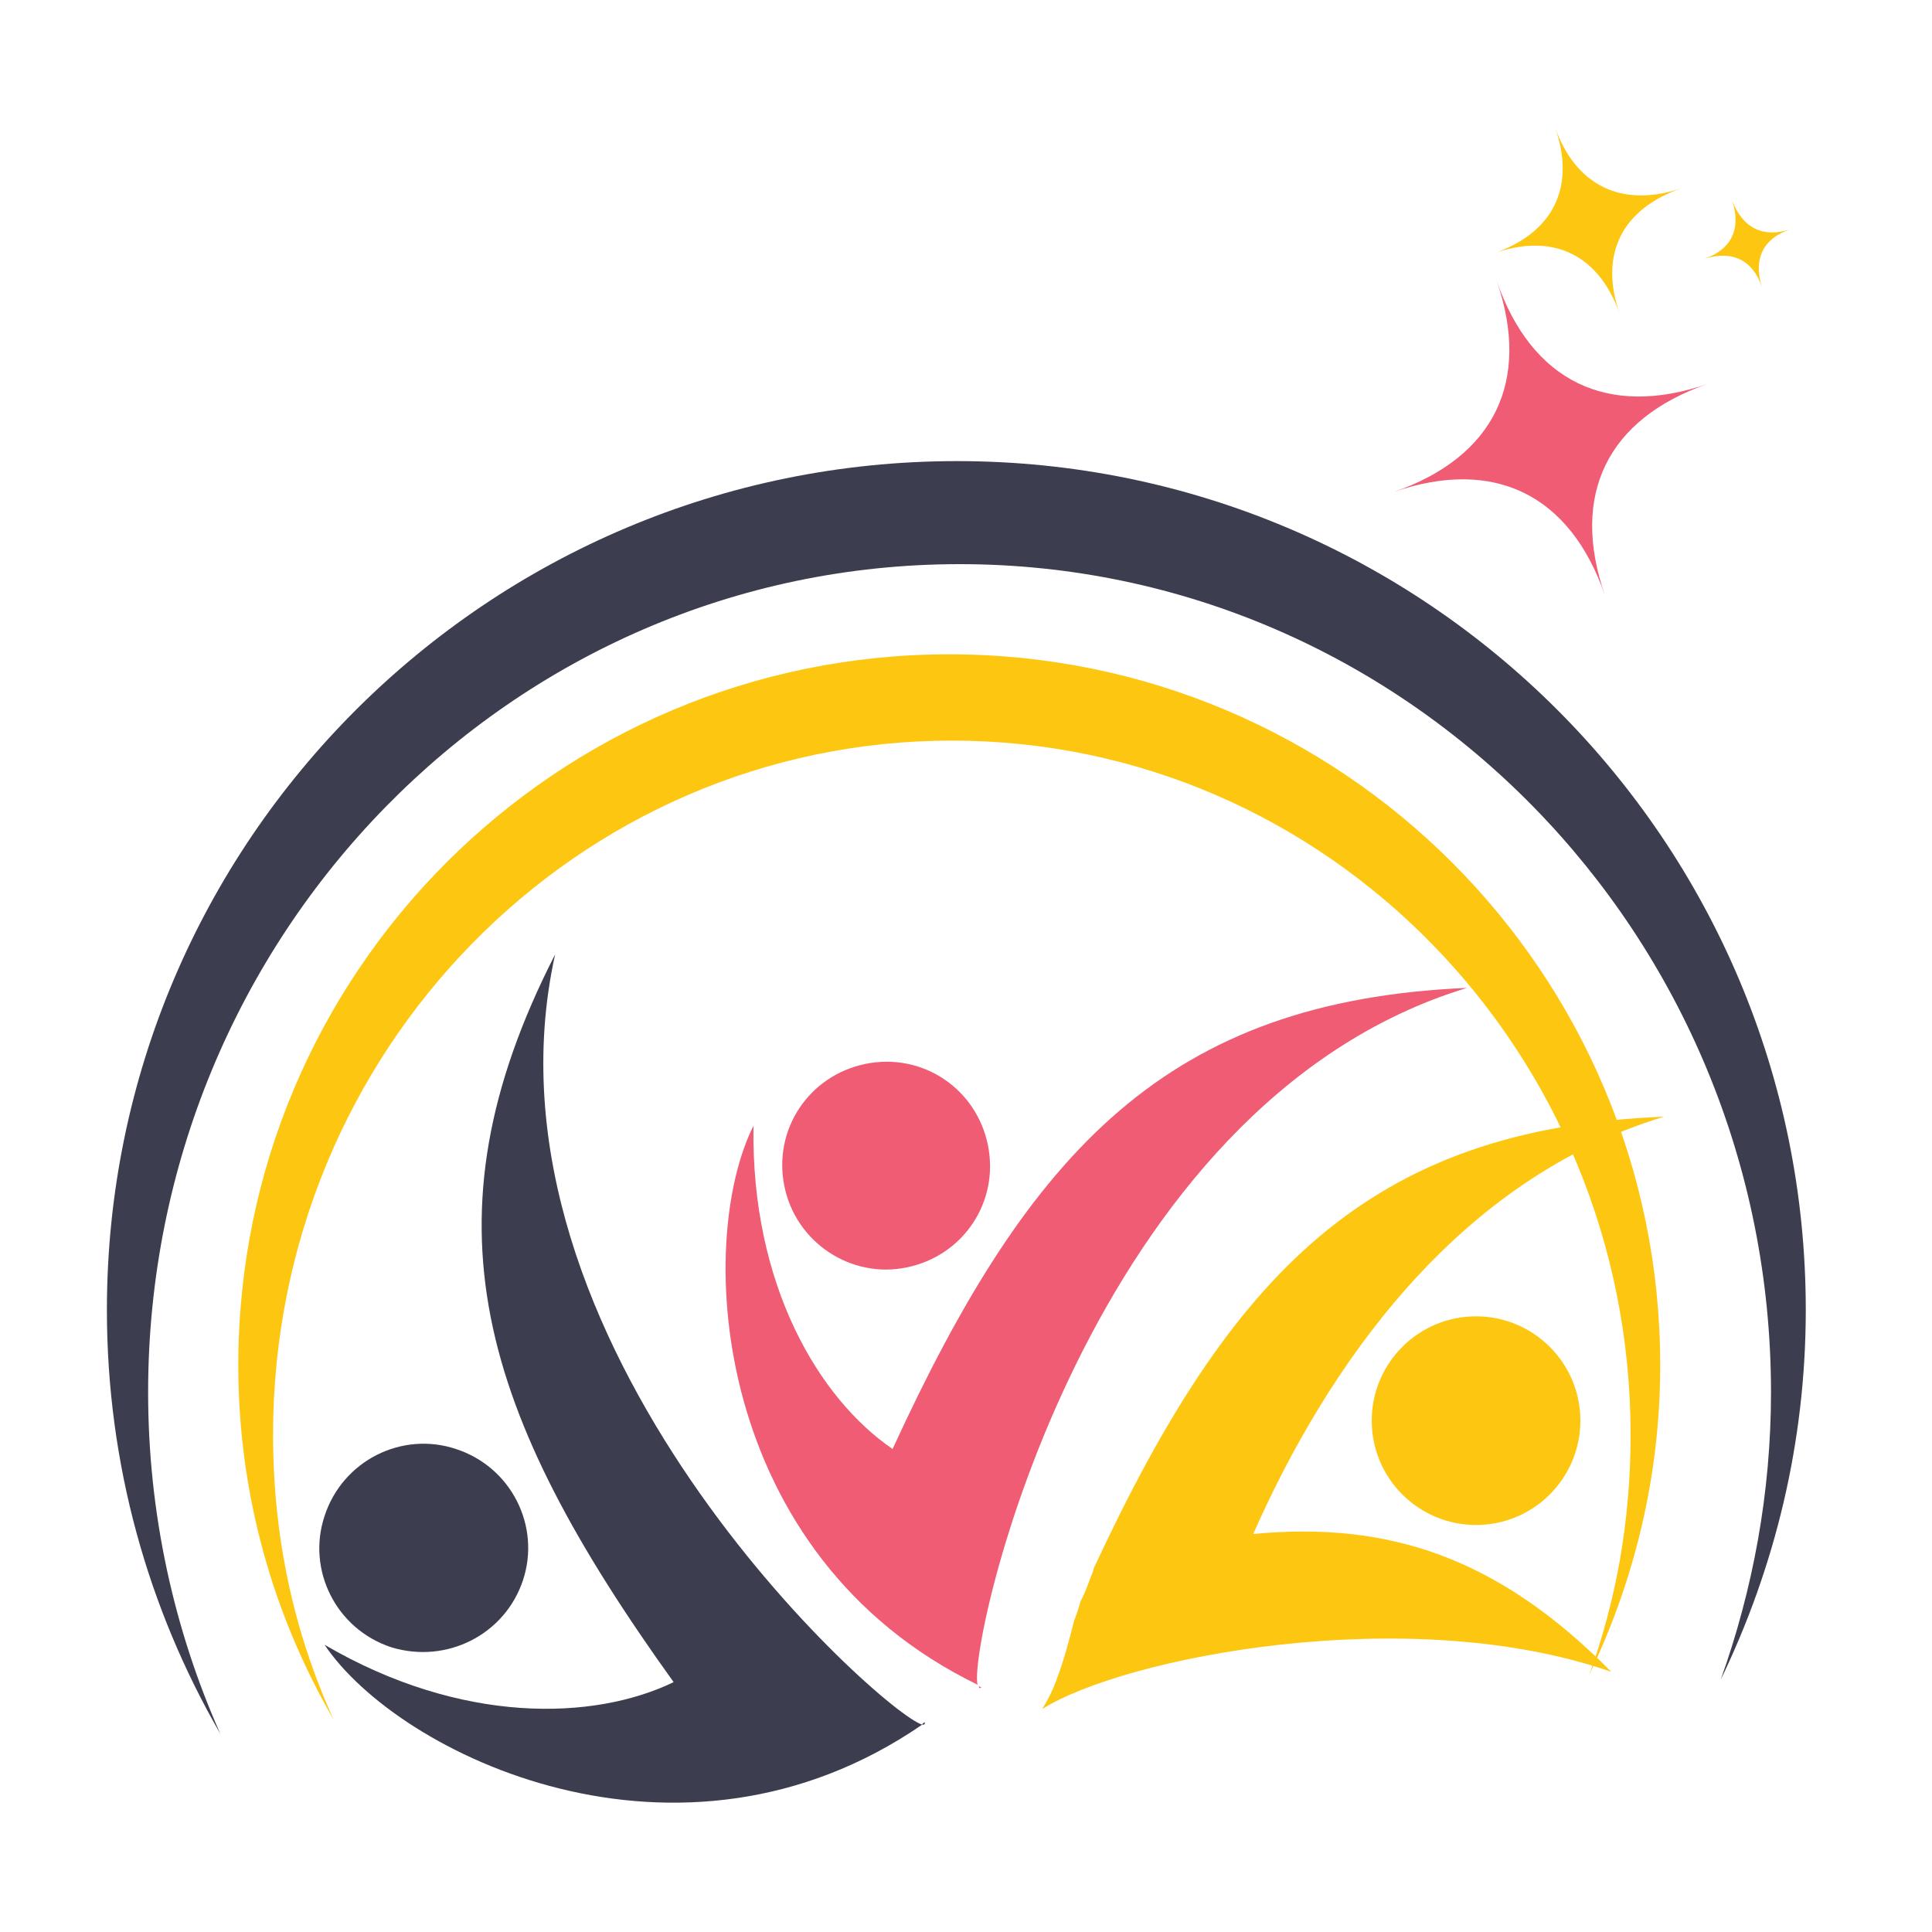 <?xml version="1.0" encoding="utf-8"?>
<!-- Generator: Adobe Illustrator 18.1.0, SVG Export Plug-In . SVG Version: 6.00 Build 0)  -->
<svg version="1.0" id="Layer_1" xmlns="http://www.w3.org/2000/svg" xmlns:xlink="http://www.w3.org/1999/xlink" x="0px" y="0px"
	 viewBox="0 0 150 150" enable-background="new 0 0 150 150" xml:space="preserve">
<g>
	<path fill="#3C3D4F" d="M11.5,108.1c0-35.5,28.2-64.3,63-64.3c34.8,0,63,28.8,63,64.3c0,7.8-1.4,15.3-3.9,22.3
		c4.2-8.7,6.6-18.4,6.6-28.7c0-36.4-29.5-65.9-65.9-65.9S8.3,65.3,8.3,101.7c0,12,3.2,23.2,8.8,32.9
		C13.5,126.5,11.5,117.5,11.5,108.1z"/>
	<path fill="#FDC711" d="M21.2,111.4c0-29.8,23.6-53.9,52.7-53.9s52.7,24.1,52.7,53.9c0,6.6-1.1,12.8-3.2,18.6
		c3.5-7.3,5.5-15.4,5.5-24c0-30.5-24.7-55.2-55.2-55.2c-30.5,0-55.2,24.7-55.2,55.2c0,10,2.7,19.4,7.4,27.5
		C22.8,126.7,21.2,119.3,21.2,111.4z"/>
	<g>
		<path fill="#F05C74" d="M132.6,29.8c-7.8,2.7-10.7,8.6-8,16.4c-2.7-7.8-8.6-10.7-16.4-8c7.8-2.7,10.7-8.6,8-16.4
			C118.9,29.6,124.8,32.5,132.6,29.8z"/>
	</g>
	<g>
		<g>
			<path fill="#FDC711" d="M130.6,14.6c-4.7,1.6-6.5,5.2-4.8,9.9c-1.6-4.7-5.2-6.5-9.9-4.8c4.7-1.6,6.5-5.2,4.8-9.9
				C122.3,14.4,125.9,16.2,130.6,14.6z"/>
		</g>
	</g>
	<g>
		<g>
			<path fill="#FDC711" d="M139,17.8c-2.1,0.7-2.9,2.3-2.2,4.5c-0.7-2.1-2.3-2.9-4.5-2.2c2.1-0.7,2.9-2.3,2.2-4.5
				C135.3,17.7,136.9,18.5,139,17.8z"/>
		</g>
	</g>
	<g>
		<g>
			<path fill-rule="evenodd" clip-rule="evenodd" fill="#3C3D4F" d="M71.8,133.7c-0.1,0.1-0.2,0.1-0.2,0.2
				C71.8,133.9,71.8,133.9,71.8,133.7z M43.1,74.1c-10.6,20.7-5.8,35.6,9.2,56.5c-6.2,3-16.5,3.3-27.1-2.9
				c5.7,8.5,27.5,19.2,46.4,6.2C68.5,133,36.4,104.3,43.1,74.1z M40.6,122.7c1.4-4.2-0.9-8.8-5.2-10.2c-4.2-1.4-8.8,0.9-10.2,5.2
				c-1.4,4.2,0.9,8.8,5.2,10.2C34.7,129.2,39.2,126.9,40.6,122.7z"/>
		</g>
	</g>
	<g>
		<g>
			<path fill-rule="evenodd" clip-rule="evenodd" fill="#F05C74" d="M76.2,131c-0.1,0-0.2-0.1-0.2-0.1C76,131.1,76.1,131.1,76.2,131
				z M113.9,76.7c-23.2,1-33.9,12.5-44.6,35.8c-5.7-3.9-11-12.7-10.8-25.1c-4.6,9.2-3.2,33.4,17.4,43.4
				C75.1,127.8,84.3,85.7,113.9,76.7z M70.4,98.4c4.4-0.9,7.2-5.1,6.3-9.5c-0.9-4.4-5.1-7.2-9.5-6.3c-4.4,0.9-7.2,5.1-6.3,9.5
				C61.8,96.5,66.1,99.3,70.4,98.4z"/>
		</g>
	</g>
	<path fill-rule="evenodd" clip-rule="evenodd" fill="#FDC711" d="M97.3,119.1c5.7-12.9,15.7-27.5,31.9-32.4
		c-23,0.9-33.7,12.3-44.3,35.1c0,0,0,0.1,0,0.1c-0.3,0.7-0.6,1.7-1,2.4c-0.1,0.4-0.4,1.3-0.5,1.5c-0.4,1.6-0.8,3.1-1.4,4.7
		c-0.3,0.8-0.7,1.6-1.1,2.2c6.3-4,28.4-8.4,44.2-2.9C116.3,120.9,107.8,118.1,97.3,119.1z"/>
	<circle fill-rule="evenodd" clip-rule="evenodd" fill="#FDC711" cx="114.6" cy="110.3" r="8.1"/>
</g>
</svg>
